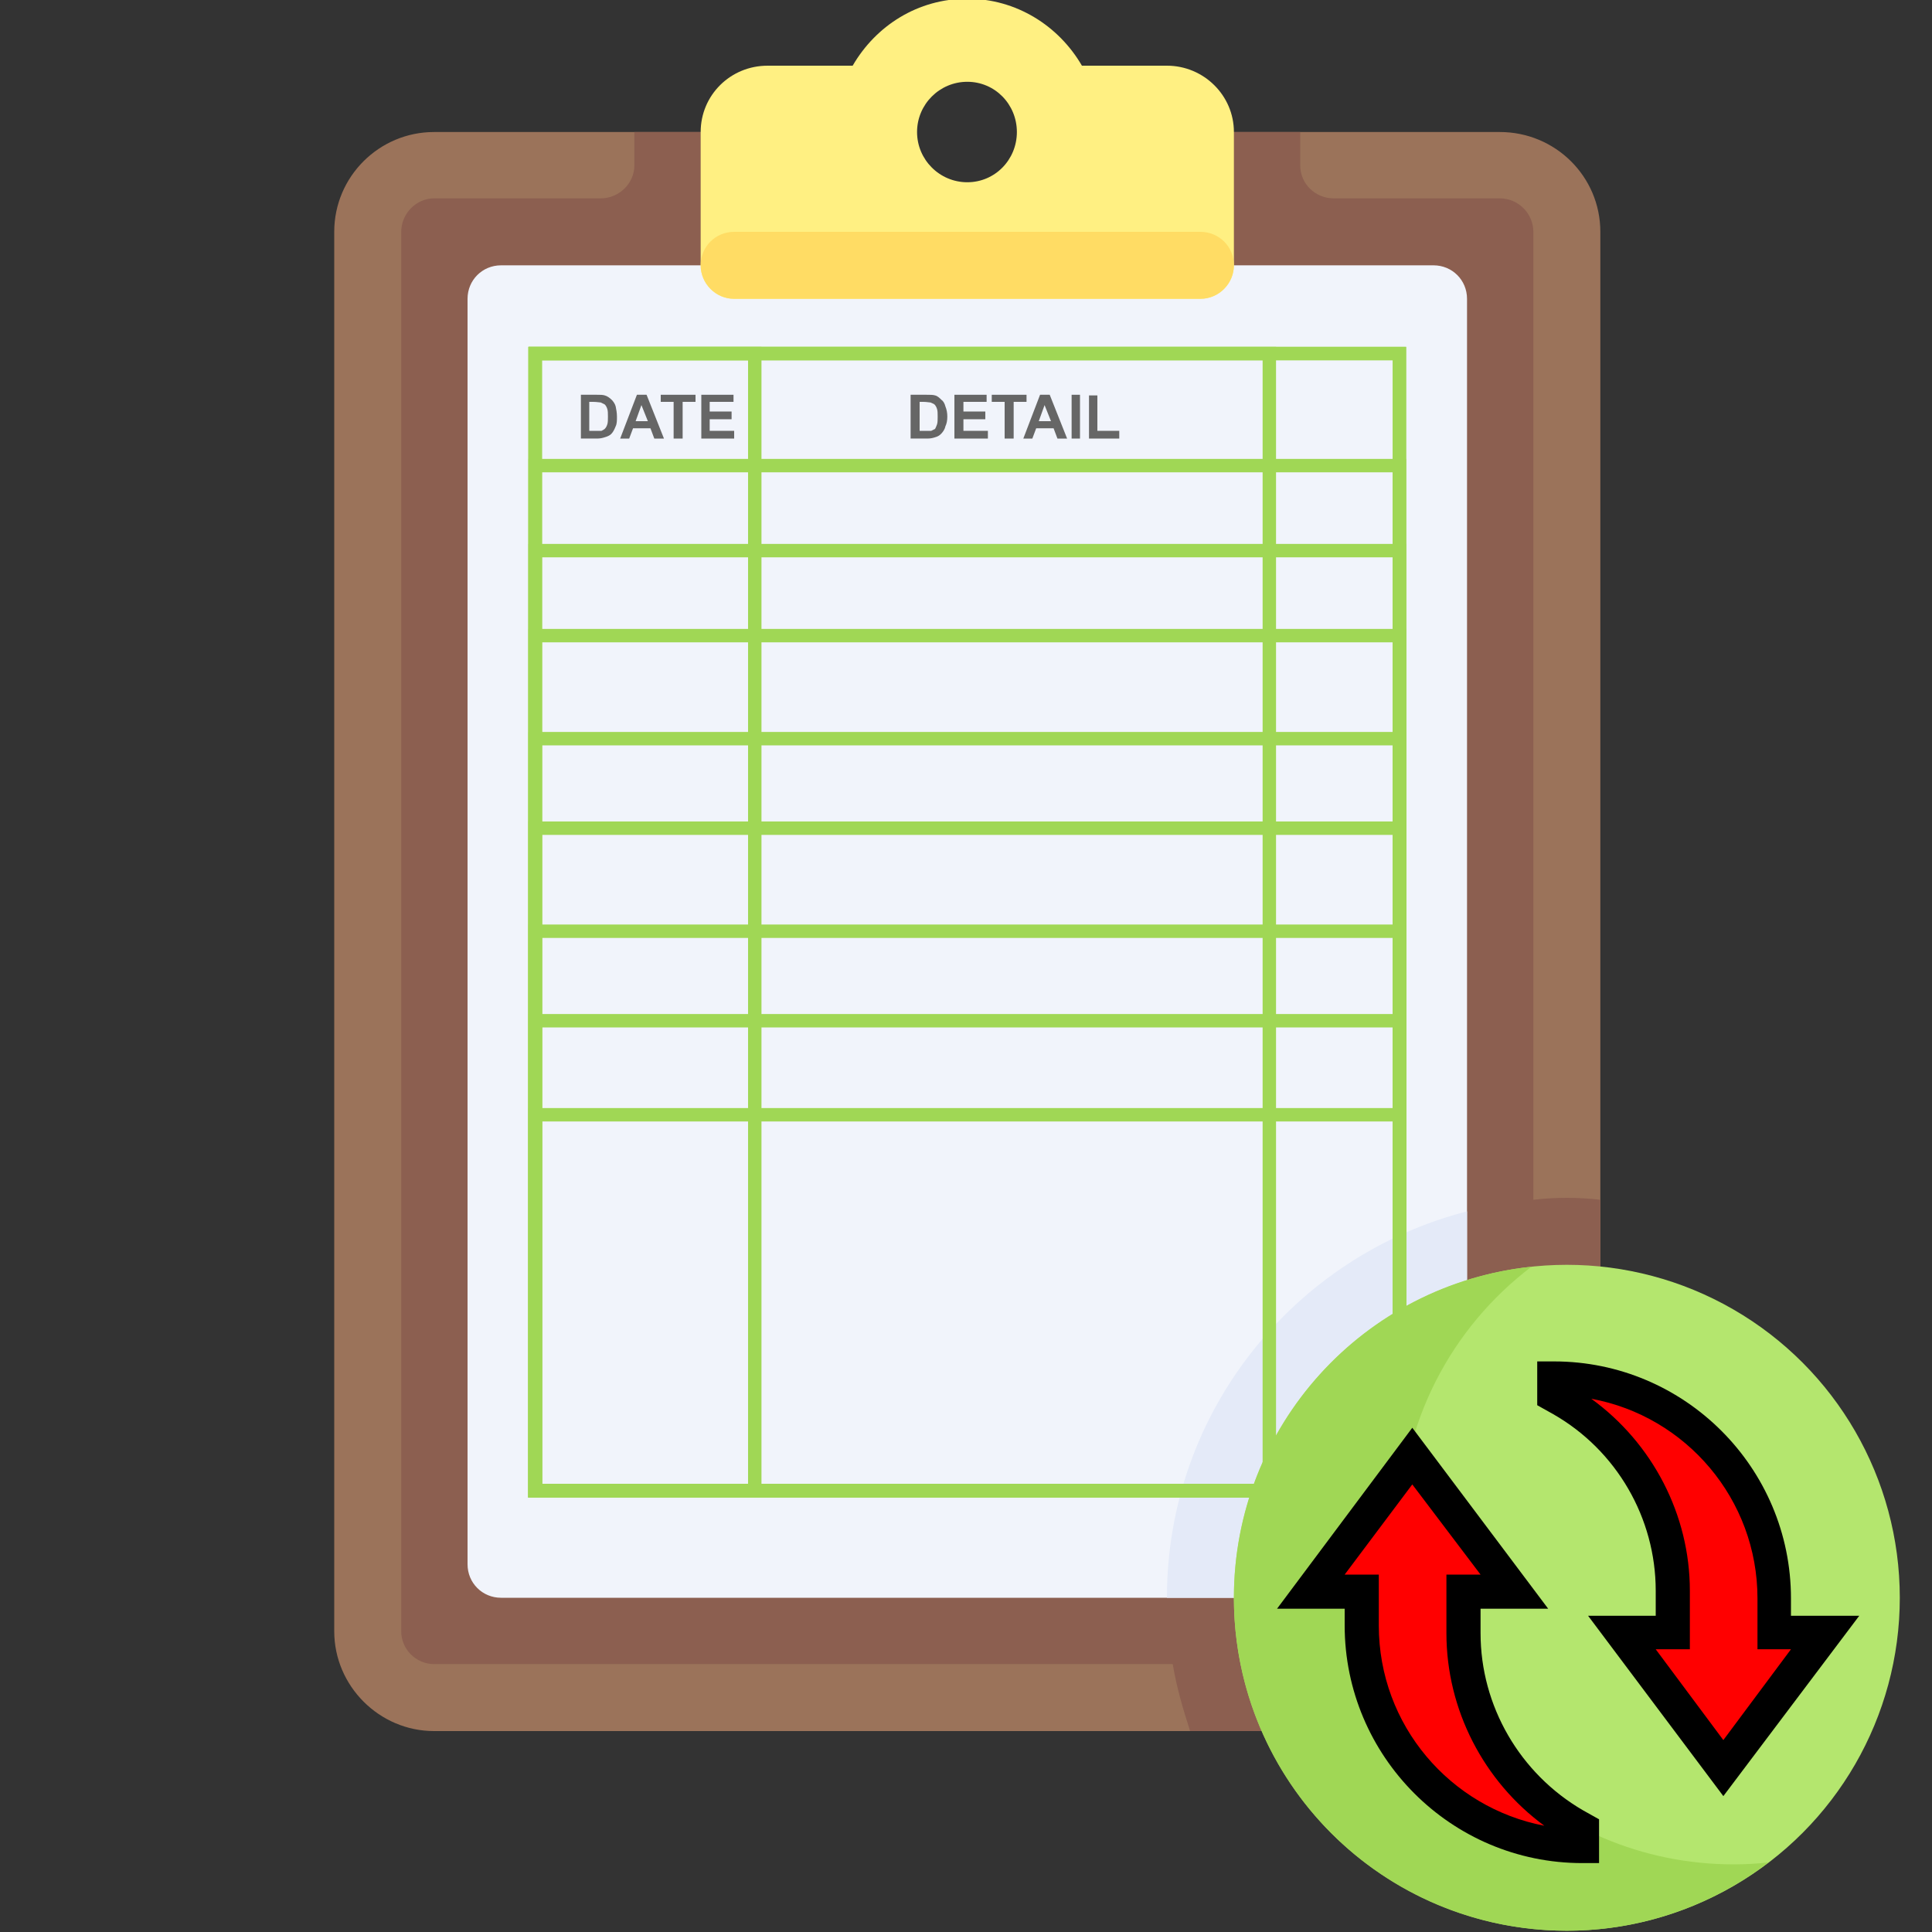 <?xml version="1.0" encoding="UTF-8"?>
<!DOCTYPE svg PUBLIC "-//W3C//DTD SVG 1.1//EN" "http://www.w3.org/Graphics/SVG/1.1/DTD/svg11.dtd">
<!-- Creator: CorelDRAW X7 -->
<svg xmlns="http://www.w3.org/2000/svg" xml:space="preserve" width="3in" height="3in" version="1.1" style="shape-rendering:geometricPrecision; text-rendering:geometricPrecision; image-rendering:optimizeQuality; fill-rule:evenodd; clip-rule:evenodd"
viewBox="0 0 3000 3000"
 xmlns:xlink="http://www.w3.org/1999/xlink"
 enable-background="new 0 0 64 64">
 <rect x="0" y="0" width="3000" height="3000" fill="#333333" stroke="none"/>
 <defs>
  <style type="text/css">
   <![CDATA[
    .str0 {stroke:#A0D755;stroke-width:20.831}
    .fil8 {fill:none}
    .fil11 {fill:black}
    .fil1 {fill:#8C5F50}
    .fil0 {fill:#9B735A}
    .fil7 {fill:#A0D755}
    .fil6 {fill:#B4E66E}
    .fil3 {fill:#E4EAF8}
    .fil2 {fill:#F1F4FB}
    .fil10 {fill:red}
    .fil5 {fill:#FFDC64}
    .fil4 {fill:#FFF082}
    .fil9 {fill:#666666;fill-rule:nonzero}
   ]]>
  </style>
 </defs>
 <g id="Layer_x0020_1">
  <g id="_609900400">
   <path class="fil0" d="M2329 205l-724 0c0,57 -46,103 -103,103 -57,0 -104,-46 -104,-103l-724 0c-85,0 -155,69 -155,155l0 2173c0,85 70,155 155,155l1655 0c86,0 156,-70 156,-155l0 -2173c0,-86 -70,-155 -156,-155z"/>
   <path class="fil1" d="M2433 1860c-18,0 -35,1 -52,3l0 -1503c0,-28 -23,-52 -52,-52l-258 0c-29,0 -52,-23 -52,-51l0 -52 -414 0c0,57 -46,103 -103,103 -57,0 -104,-46 -104,-103l-413 0 0 52c0,28 -24,51 -52,51l-259 0c-28,0 -51,24 -51,52l0 2173c0,28 23,51 51,51l1147 0c6,36 16,70 27,104l481 0c86,0 156,-70 156,-155l0 -670c-17,-2 -35,-3 -52,-3z"/>
   <path class="fil2" d="M2226 2481l-1448 0c-29,0 -52,-23 -52,-52l0 -1965c0,-29 23,-52 52,-52l1448 0c29,0 52,23 52,52l0 1965c0,29 -23,52 -52,52z"/>
   <path class="fil3" d="M2278 2429l0 -548c-268,69 -466,311 -466,600l414 0c29,0 52,-23 52,-52z"/>
   <path class="fil4" d="M1812 102l-132 0c-36,-62 -102,-104 -178,-104 -77,0 -142,42 -178,104l-132 0c-58,0 -104,46 -104,103l0 207c0,28 23,52 52,52l724 0c29,0 52,-24 52,-52l0 -207c0,-57 -47,-103 -104,-103zm-310 181c-43,0 -78,-35 -78,-78 0,-43 35,-78 78,-78 43,0 77,35 77,78 0,43 -34,78 -77,78z"/>
   <path class="fil5" d="M1140 464l724 0c29,0 52,-24 52,-52l0 0c0,-29 -23,-52 -52,-52l-724 0c-29,0 -52,23 -52,52l0 0c0,28 23,52 52,52z"/>
   <circle class="fil6" cx="2433" cy="2481" r="517"/>
   <path class="fil7" d="M2692 2895c-286,0 -518,-232 -518,-518 0,-167 80,-316 204,-410 -260,27 -462,247 -462,514 0,286 231,517 517,517 118,0 226,-40 313,-106 -18,2 -36,3 -54,3z"/>
   <rect class="fil8 str0" x="831" y="549" width="1342" height="1766"/>
   <rect class="fil8 str0" x="831" y="549" width="341" height="1766"/>
   <rect class="fil8 str0" x="831" y="549" width="1140" height="1766"/>
   <rect class="fil8 str0" x="831" y="723" width="1342" height="1592"/>
   <rect class="fil8 str0" x="831" y="549" width="1342" height="1766"/>
   <rect class="fil8 str0" x="831" y="855" width="1342" height="1460"/>
   <rect class="fil8 str0" x="831" y="987" width="1342" height="1328"/>
   <rect class="fil8 str0" x="831" y="1147" width="1342" height="1168"/>
   <rect class="fil8 str0" x="831" y="1286" width="1342" height="1029"/>
   <rect class="fil8 str0" x="831" y="1446" width="1342" height="869"/>
   <rect class="fil8 str0" x="831" y="1585" width="1342" height="730"/>
   <rect class="fil8 str0" x="831" y="1731" width="1342" height="584"/>
   <path class="fil9" d="M902 613l25 0c5,0 9,0 12,1 4,1 8,4 11,7 2,2 5,6 6,10 1,5 2,10 2,16 0,6 0,11 -2,15 -2,5 -4,9 -7,12 -2,2 -6,4 -10,5 -3,1 -7,2 -12,2l-25 0 0 -68zm13 11l0 45 10 0c4,0 7,0 9,0 2,-1 4,-2 5,-3 2,-2 3,-4 4,-7 1,-3 1,-7 1,-12 0,-5 0,-9 -1,-12 -1,-3 -2,-5 -4,-7 -2,-1 -4,-2 -6,-3 -2,0 -6,-1 -12,-1l-6 0z"/>
   <path id="1" class="fil9" d="M1031 681l-15 0 -6 -16 -27 0 -6 16 -14 0 26 -68 15 0 27 68zm-25 -27l-10 -25 -9 25 19 0z"/>
   <polygon id="2" class="fil9" points="1046,681 1046,624 1026,624 1026,613 1080,613 1080,624 1060,624 1060,681 "/>
   <polygon id="3" class="fil9" points="1089,681 1089,613 1139,613 1139,624 1102,624 1102,639 1136,639 1136,651 1102,651 1102,669 1140,669 1140,681 "/>
   <path id="4" class="fil9" d="M1414 613l25 0c5,0 10,0 13,1 4,1 7,4 10,7 3,2 5,6 6,10 2,5 3,10 3,16 0,6 -1,11 -3,15 -1,5 -4,9 -7,12 -2,2 -5,4 -9,5 -3,1 -7,2 -12,2l-26 0 0 -68zm14 11l0 45 10 0c4,0 6,0 8,0 2,-1 4,-2 6,-3 1,-2 2,-4 3,-7 1,-3 1,-7 1,-12 0,-5 0,-9 -1,-12 -1,-3 -2,-5 -4,-7 -1,-1 -4,-2 -6,-3 -2,0 -6,-1 -11,-1l-6 0z"/>
   <polygon id="5" class="fil9" points="1482,681 1482,613 1532,613 1532,624 1496,624 1496,639 1530,639 1530,651 1496,651 1496,669 1534,669 1534,681 "/>
   <polygon id="6" class="fil9" points="1560,681 1560,624 1540,624 1540,613 1594,613 1594,624 1574,624 1574,681 "/>
   <path id="7" class="fil9" d="M1657 681l-15 0 -6 -16 -27 0 -6 16 -14 0 26 -68 15 0 27 68zm-25 -27l-10 -25 -9 25 19 0z"/>
   <polygon id="8" class="fil9" points="1664,681 1664,613 1677,613 1677,681 "/>
   <polygon id="9" class="fil9" points="1691,681 1691,614 1704,614 1704,669 1738,669 1738,681 "/>
   <path class="fil10" d="M2457 2840l0 26c-95,0 -180,-38 -242,-100 -62,-62 -101,-147 -101,-242l0 -52 -79 0 158 -211 158 211 -79 0 0 64c0,123 66,236 173,297l12 7z"/>
   <path class="fil11" d="M2299 2536l0 -38 105 0 -211 -281 -210 281 105 0 0 26c0,203 165,369 369,369l26 0 0 -68 -25 -14c-98,-57 -159,-162 -159,-275zm-158 -12l0 -79 -53 0 105 -140 106 140 -53 0 0 91c0,119 58,230 152,299 -146,-28 -257,-156 -257,-311z"/>
   <path class="fil10" d="M2413 2167l0 -27c94,0 180,39 242,101 62,61 100,147 100,241l0 53 79 0 -158 211 -158 -211 79 0 0 -65c0,-122 -66,-236 -172,-297l-12 -6z"/>
   <path class="fil11" d="M2571 2470l0 39 -105 0 210 280 211 -280 -106 0 0 -27c0,-203 -165,-368 -368,-368l-26 0 0 68 25 14c98,56 159,161 159,274zm158 12l0 79 52 0 -105 141 -105 -141 53 0 0 -91c0,-118 -58,-229 -153,-298 147,27 258,156 258,310z"/>
  </g>
 </g>
</svg>

